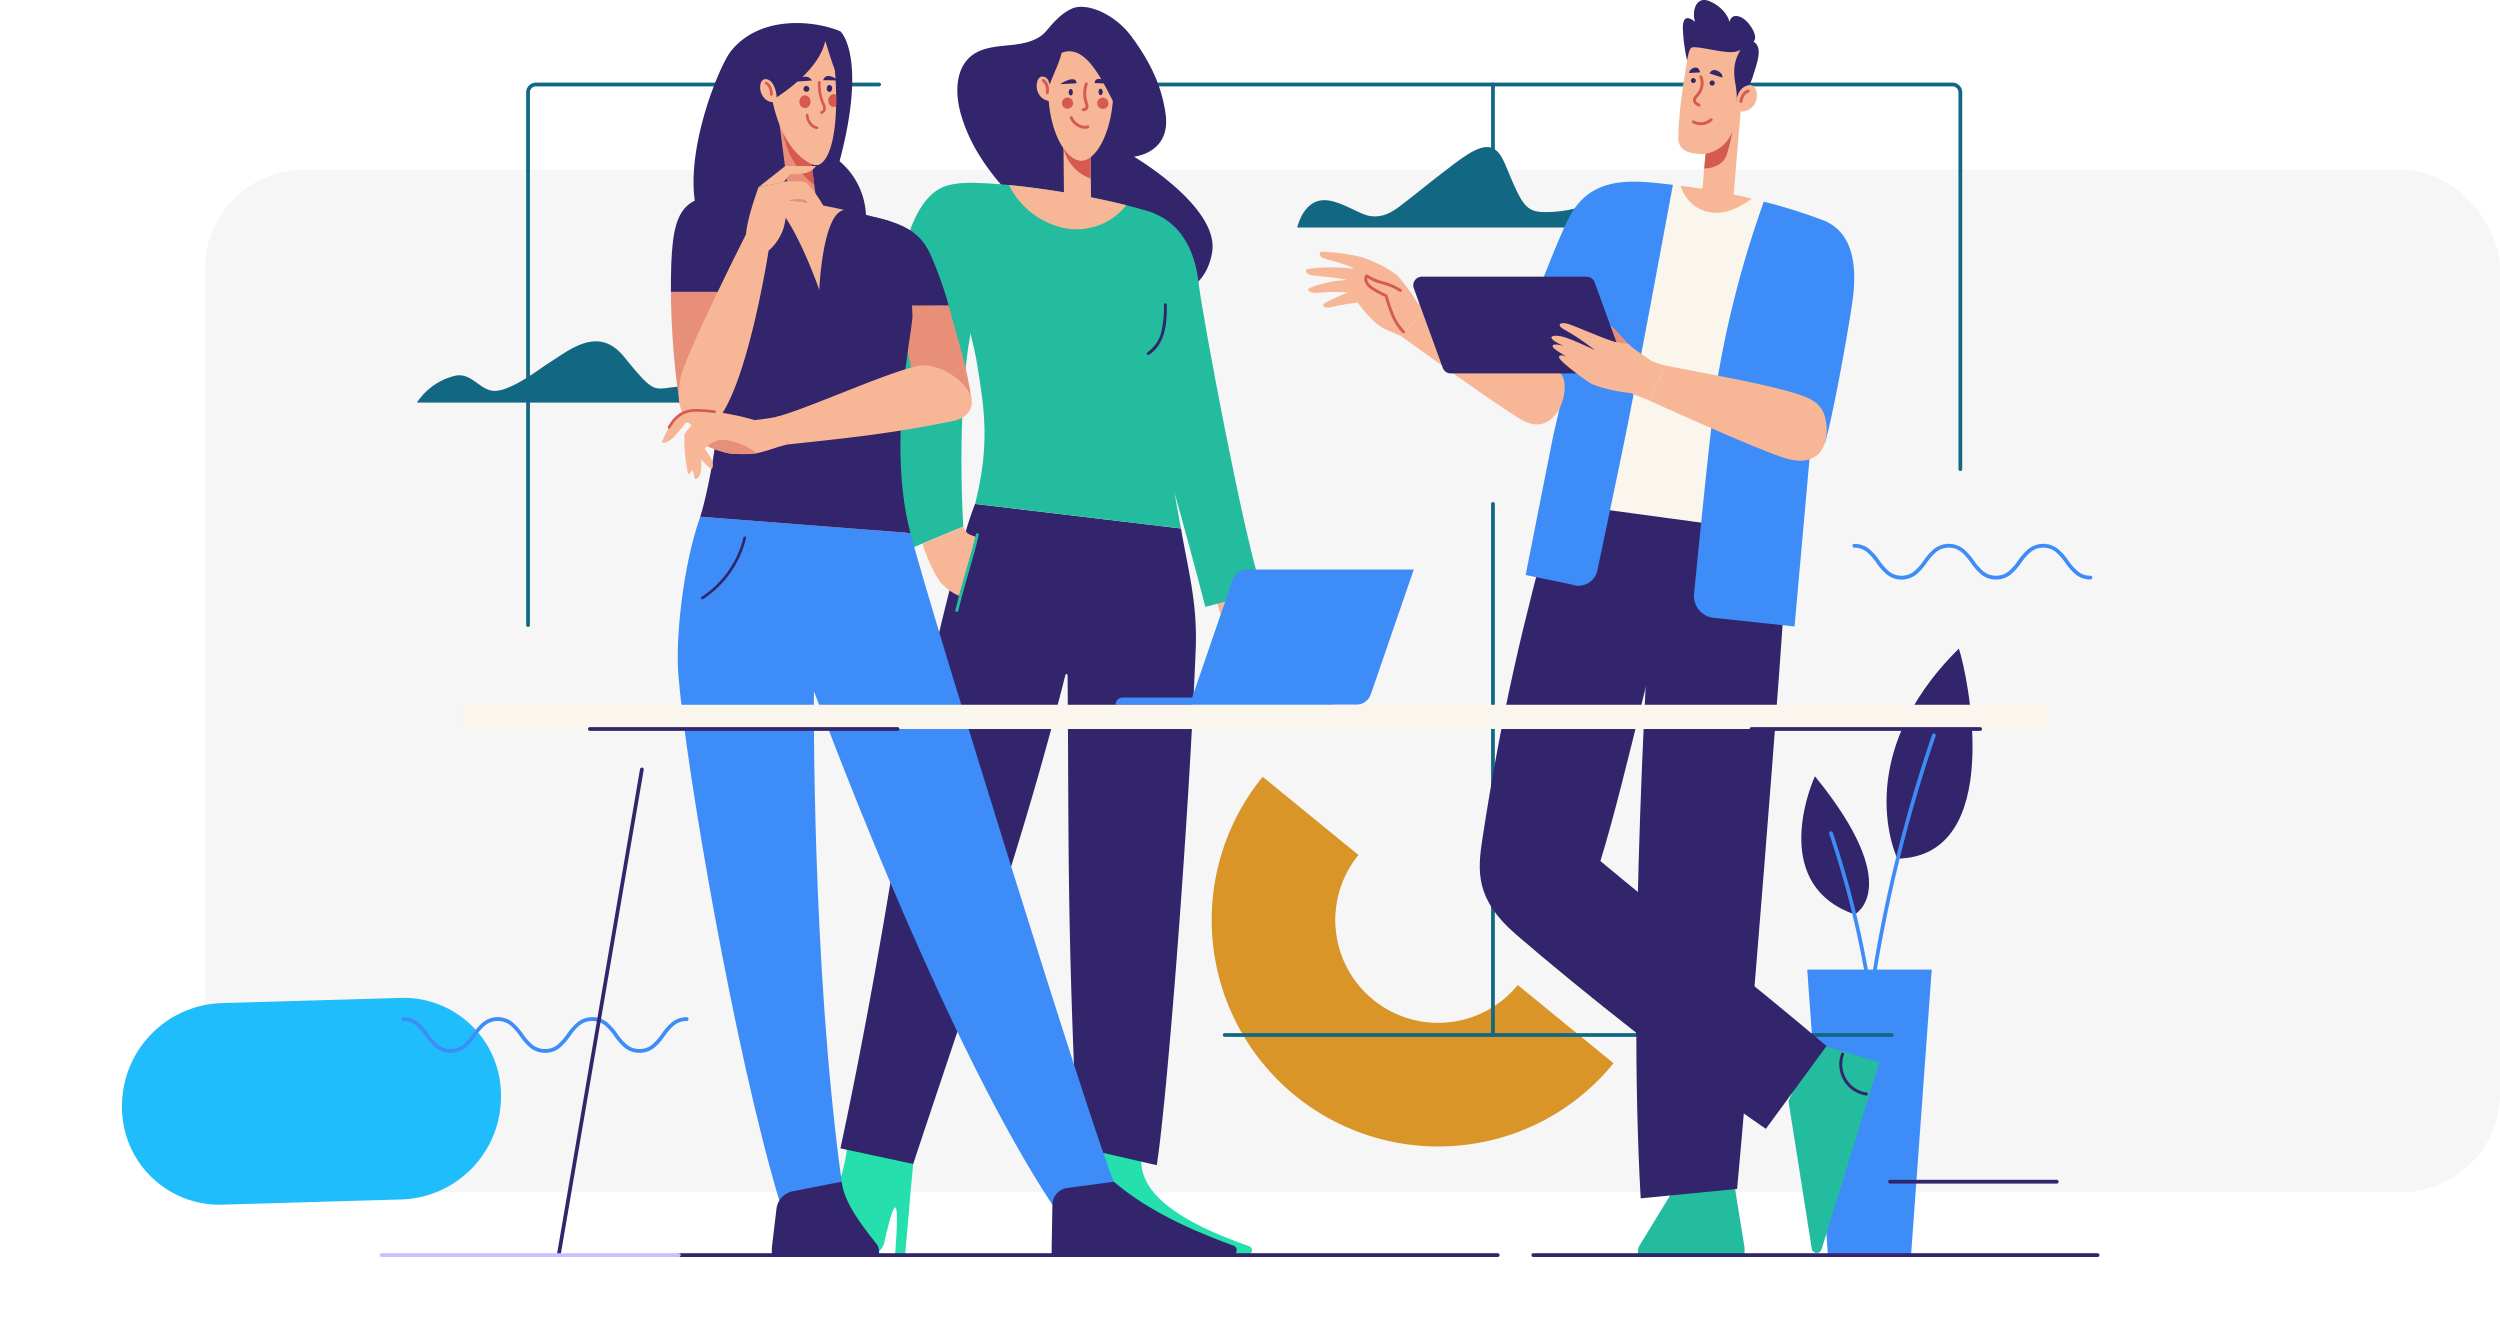 <svg xmlns="http://www.w3.org/2000/svg" xmlns:xlink="http://www.w3.org/1999/xlink" width="530.5" height="281.5" viewBox="0 0 530.5 281.5"><defs><filter id="a" x="0" y="185.894" width="132.19" height="95.605" filterUnits="userSpaceOnUse"><feOffset dy="3" input="SourceAlpha"/><feGaussianBlur stdDeviation="8.5" result="b"/><feFlood flood-opacity="0.2"/><feComposite operator="in" in2="b"/><feComposite in="SourceGraphic"/></filter></defs><g transform="translate(-889.5 -404)"><rect width="487" height="217" rx="21" transform="translate(933 440)" fill="#f6f6f6"/><g transform="matrix(1, 0, 0, 1, 889.5, 404)" filter="url(#a)"><path d="M21.139,0A21.841,21.841,0,0,1,42.764,21.345l.442,38.246A20.662,20.662,0,0,1,22.069,80.447,21.841,21.841,0,0,1,.444,59.1L0,20.857A20.662,20.662,0,0,1,21.139,0Z" transform="translate(105.94 208.39) rotate(89)" fill="#20bdfc"/></g><g transform="translate(572.831 212.867)"><g transform="translate(698.906 328.763)"><g transform="translate(13.591)"><path d="M2313.2,1059.423s-10.388-21.363,13.052-44.573C2328.226,1020.706,2336.089,1059,2313.2,1059.423Z" transform="translate(-2306.411 -1014.85)" fill="#32256b"/><path d="M2284.409,1184.169a.4.4,0,0,1-.052,0,.4.4,0,0,1-.344-.447c.672-5.169,1.483-10.388,2.41-15.512s1.993-10.279,3.17-15.334,2.5-10.139,3.919-15.111,2.992-9.97,4.658-14.843a.4.4,0,1,1,.756.259c-1.662,4.86-3.225,9.84-4.646,14.8s-2.735,10.03-3.909,15.072-2.238,10.188-3.162,15.295-1.733,10.317-2.4,15.473A.4.4,0,0,1,2284.409,1184.169Z" transform="translate(-2284.009 -1104.637)" fill="#3e8cf7"/></g><path d="M2213.988,1206.328s10.887-5.619-8.426-29.318C2203.86,1180.729,2196.762,1200.347,2213.988,1206.328Z" transform="translate(-2202.668 -1149.916)" fill="#32256b"/><path d="M2247.564,1287.817a.4.4,0,0,1-.4-.35,205.039,205.039,0,0,0-9.069-39.852.4.4,0,1,1,.757-.255,205.823,205.823,0,0,1,9.1,40.007.4.4,0,0,1-.4.449Z" transform="translate(-2232.162 -1208.285)" fill="#3e8cf7"/><path d="M2232.212,1483.092h-17.639l-4.393-60.591H2236.6Z" transform="translate(-2208.925 -1354.388)" fill="#3e8cf7"/></g><g transform="translate(573.807 355.97)"><path d="M1501.891,1256.125a48.055,48.055,0,0,1-37.129-78.444l20.319,16.591a21.817,21.817,0,1,0,33.8,27.6l20.319,16.591a47.735,47.735,0,0,1-32.39,17.416A48.959,48.959,0,0,1,1501.891,1256.125Z" transform="translate(-1453.951 -1177.681)" fill="#d99527"/></g><path d="M2318.087,889.462a4.938,4.938,0,0,1-3.227-1.144,12.765,12.765,0,0,1-2.106-2.394,12.024,12.024,0,0,0-1.967-2.249,4.323,4.323,0,0,0-1.2-.7,4.518,4.518,0,0,0-3.046,0,4.325,4.325,0,0,0-1.2.7,12.007,12.007,0,0,0-1.966,2.249,12.791,12.791,0,0,1-2.106,2.394,5.065,5.065,0,0,1-6.453,0,12.781,12.781,0,0,1-2.106-2.394,12.006,12.006,0,0,0-1.966-2.249,4.318,4.318,0,0,0-1.2-.7,4.516,4.516,0,0,0-3.046,0,4.321,4.321,0,0,0-1.2.7,12.007,12.007,0,0,0-1.966,2.249,12.789,12.789,0,0,1-2.106,2.394,5.065,5.065,0,0,1-6.454,0,12.77,12.77,0,0,1-2.105-2.394,12.016,12.016,0,0,0-1.967-2.249,4.326,4.326,0,0,0-1.2-.7,4.24,4.24,0,0,0-1.523-.265.4.4,0,0,1,0-.8,4.937,4.937,0,0,1,3.228,1.144,12.764,12.764,0,0,1,2.105,2.394,12.023,12.023,0,0,0,1.966,2.249,4.327,4.327,0,0,0,1.2.7,4.518,4.518,0,0,0,3.046,0,4.333,4.333,0,0,0,1.2-.7,12.016,12.016,0,0,0,1.967-2.249,12.778,12.778,0,0,1,2.1-2.394,5.066,5.066,0,0,1,6.454,0,12.793,12.793,0,0,1,2.106,2.394,12.013,12.013,0,0,0,1.966,2.249,4.322,4.322,0,0,0,1.2.7,4.518,4.518,0,0,0,3.046,0,4.328,4.328,0,0,0,1.2-.7,11.989,11.989,0,0,0,1.967-2.249,12.79,12.79,0,0,1,2.106-2.394,5.067,5.067,0,0,1,6.454,0,12.78,12.78,0,0,1,2.105,2.394,12.02,12.02,0,0,0,1.967,2.249,4.321,4.321,0,0,0,1.2.7,4.244,4.244,0,0,0,1.523.264.4.4,0,1,1,0,.8Z" transform="translate(-1557.819 -575.359)" fill="#3e8cf7"/><g transform="translate(405.138 208.663)"><path d="M1633.6,394.988H1562.48s.911-4.353,4.1-5.542c3.622-1.353,8.613,2.69,11.365,3.1,3.337.5,5.706-1.622,7.368-2.9,2.81-2.152,4.055-3.251,7.993-6.287,6.622-5.106,10.6-8.219,13.192-2.033,4.16,9.928,4.384,10.7,10.616,10.306,5.529-.353,10.112-2.977,12.907-2.164S1633.6,394.988,1633.6,394.988Z" transform="translate(-1375.677 -364.228)" fill="#126783"/><path d="M517.863,637.633h-73.4a13.465,13.465,0,0,1,8-5.666c3.37-.832,5.118,2.722,7.958,3.148,3.444.515,9.774-4.434,11.6-5.594,4.984-3.161,10.937-8.314,16.4-1.594,7.008,8.622,6,6.658,12.428,6.247,5.706-.364,10.436-3.073,13.322-2.232S517.863,637.633,517.863,637.633Z" transform="translate(-444.46 -569.736)" fill="#126783"/><path d="M-1.991,25.625a.4.4,0,0,1-.4-.4V-1.991a.4.4,0,0,1,.4-.4.4.4,0,0,1,.4.4V25.225A.4.4,0,0,1-1.991,25.625Z" transform="translate(230.328 2.391)" fill="#126783"/><path d="M-1.991,111.106a.4.4,0,0,1-.4-.4V-1.991a.4.4,0,0,1,.4-.4.4.4,0,0,1,.4.4v112.7A.4.4,0,0,1-1.991,111.106Z" transform="translate(230.328 91.391)" fill="#126783"/><path d="M67.257-1.592H-1.991a.4.4,0,0,1-.4-.4.4.4,0,0,1,.4-.4H67.257a.4.4,0,0,1,.4.4A.4.4,0,0,1,67.257-1.592Z" transform="translate(245.705 204.089)" fill="#126783"/><path d="M70.313-1.592h-72.3a.4.4,0,0,1-.4-.4.4.4,0,0,1,.4-.4h72.3a.4.4,0,0,1,.4.4A.4.4,0,0,1,70.313-1.592Z" transform="translate(173.401 204.089)" fill="#126783"/><path d="M583.6,411.555a.4.4,0,0,1-.4-.4V298.12a2.073,2.073,0,0,1,2.07-2.07H658.1a.4.4,0,0,1,0,.8H585.27A1.273,1.273,0,0,0,584,298.12V411.155A.4.4,0,0,1,583.6,411.555Z" transform="translate(-560.018 -296.049)" fill="#126783"/><path d="M1543.624,378.472a.4.4,0,0,1-.4-.4V298.12a1.273,1.273,0,0,0-1.271-1.271H1371.3a.4.4,0,0,1,0-.8h170.654a2.073,2.073,0,0,1,2.07,2.07v79.953A.4.4,0,0,1,1543.624,378.472Z" transform="translate(-1216.107 -296.049)" fill="#126783"/></g><g transform="translate(481.336 192.578)"><path d="M1486.991,991.471a15.752,15.752,0,0,1-.972,3.22c-.426.6-2.582,3.208-3.385,4.047-.453-.289-.675-.992-.032-2.256a25.493,25.493,0,0,0,1.895-3.83,41.536,41.536,0,0,0-.214-4.565l1.043,1.385s-.476,1.076-.518,1.093a7.935,7.935,0,0,1-1.317.446c-.575.119-6.1.232-6.1.232s-.3-.842.855-1.145c.685-.179,4.124-1.029,4.406-1.233s.724-1.414.52-1.435-5.94,2.682-5.94,2.682a1.161,1.161,0,0,1,.473-1.412c.207-.162,5.27-3.741,5.27-3.741Z" transform="translate(-1380.8 -853.769)" fill="#e88f79"/><path d="M1450.79,914.878s1.766,6.137,2.262,7.6c.916,2.693,1.342,2.967,3.088,5.529s2.7,4.667,4,6.8c1.638,2.705,2.234.824,1.76-1.038-1.158-4.535-1.437-4.88-1.831-6.2-.374-1.251,3.014,2.518,3.616,3.771a56.106,56.106,0,0,1,1.863,6.865c.341,1.5,1.141,1.728,1.878,1.728a51.761,51.761,0,0,0-3.168-15.679c-.57-1.367-5.858-7.014-6.007-7.871a18.808,18.808,0,0,0-1.407-3.194Z" transform="translate(-1358.847 -793.991)" fill="#f7b797"/><path d="M1297.294,1670.839h-16.058s-1.917-5.084-3.265-8.127c-3-6.771-4.318,8.127-4.318,8.127h-2.423s1.708-18.922,2.063-22.929l13.556,2.023c-.879,8.88,10.954,14.832,22.834,19.011a.931.931,0,0,1-.306,1.808Z" transform="translate(-1209.288 -1405.951)" fill="#25e0ac"/><path d="M910.672,1668.332h9.467a3.441,3.441,0,0,0,3.358-2.7c.389-1.76.919-4,1.4-5.534,2.214-7.091.861,8.232.861,8.232h2.154s1.312-15.326,1.711-19.333l-13.977-4.1c-.869,9.348-5.278,17.388-14.3,21.358-1.317.58-.9,1.971.03,1.971Z" transform="translate(-900.508 -1403.444)" fill="#25e0ac"/><path d="M1133.782,210.206c2.237-1.794,5.307-2,8.161-2.281s5.968-.852,7.794-3.064c2.057-2.493,3.527-3.841,5.415-4.7,2.914-1.33,8.981.937,12.715,6.053,3.171,4.346,6.259,9.594,7.159,16.419,1.086,8.232-6.725,8.951-6.725,8.951s18.244,10.738,16.576,20.351c-2.015,11.617-14.772,9.7-17.641,10.874,0,0-.82-5.957-4.951-7.858a61.86,61.86,0,0,1-14.337-9.7c-7.257-6.272-13.977-13.8-16.48-23.059C1130.347,218.024,1130.421,212.9,1133.782,210.206Z" transform="translate(-1092.339 -199.784)" fill="#32256b"/><path d="M1378.981,537.958c-4-11.479-12.887-59.45-13.5-65.2-1.684-15.926-13.415-15.926-13.415-15.926s-3,27.95,1.213,37.92,13.587,46.473,13.587,46.473Z" transform="translate(-1275.759 -413.882)" fill="#24bc9f"/><path d="M1010.895,831.11c-3.51,8.568-12.058,43.5-16.541,71.627-2.438,15.3-6.87,41.168-12.033,65.119l15.442,3.325c12.062-36.464,22.862-66.539,32.306-103.794a.229.229,0,0,1,.451.053c.317,31.7-.234,51.743,2.139,100.143l16.785,3.851c2.109-13.118,6.727-71.5,8.269-109.52.4-9.843-1.684-17.063-3.125-25.589Z" transform="translate(-968.65 -725.625)" fill="#32256b"/><path d="M1174.688,496.812c-1.4-7.442-3.032-16.742-3.23-25.505-.094-4.165,2.932-25.845,1.765-31.779-.844-4.289-1.044-8.632-5.215-9.94-10.2-3.2-28.336-6.134-37.841-6.1a3.677,3.677,0,0,0-3.539,3.562,89.379,89.379,0,0,0,.618,15.784c.765,6.7,3.161,12.67,4.222,19.332,1.46,9.18,2.75,16.638-.469,29.428Z" transform="translate(-1088.752 -386.111)" fill="#24bc9f"/><path d="M1064.973,496.219s-1.98-30.867,2.974-46.936V423.317s-4.413-.374-7.385.911c-3.31,1.43-5.7,5.449-7.171,9.906-3.913,11.843-4.518,47.049.194,66.81Z" transform="translate(-1025.232 -385.926)" fill="#24bc9f"/><path d="M1221.257,430.419a13.43,13.43,0,0,1-13.293,4.83,17.058,17.058,0,0,1-11.6-9.109A175,175,0,0,1,1221.257,430.419Z" transform="translate(-1146.928 -388.319)" fill="#f7b797"/><path d="M1097.927,862.094a12.375,12.375,0,0,1-1.8-.744,5.862,5.862,0,0,1-.921-1.46l-8.657,3.592s1.556,5.3,3.928,8.354a11.245,11.245,0,0,0,3.86,2.78Z" transform="translate(-1055.465 -749.597)" fill="#f7b797"/><path d="M1128.621,884.975a.317.317,0,0,1-.308-.389c.632-2.687,1.416-5.415,2.173-8.053s1.536-5.352,2.165-8.023a.317.317,0,0,1,.617.145c-.632,2.687-1.415,5.415-2.173,8.053s-1.536,5.352-2.165,8.024A.317.317,0,0,1,1128.621,884.975Z" transform="translate(-1090.243 -756.572)" fill="#24bc9f"/><path d="M1371.712,587.314a.317.317,0,0,1-.17-.584,7.388,7.388,0,0,0,2.974-4.462,22.708,22.708,0,0,0,.511-5.609.317.317,0,0,1,.316-.314h0a.316.316,0,0,1,.314.319c-.007.893-.015,1.905-.085,2.887a15.583,15.583,0,0,1-.447,2.879,9.516,9.516,0,0,1-1.173,2.723,6.819,6.819,0,0,1-2.075,2.112A.315.315,0,0,1,1371.712,587.314Z" transform="translate(-1292.717 -513.427)" fill="#32256b"/><g transform="translate(55.317 4.98)"><rect width="5.741" height="18.423" transform="matrix(-1, 0.01, -0.01, -1, 11.581, 39.987)" fill="#f7b797"/><path d="M1265.01,376.03c1.186,1.8,5.223,2.936,5.851,2.438l.045,4.555A8.921,8.921,0,0,1,1265.01,376.03Z" transform="translate(-1259.424 -351.562)" fill="#d65a50"/><path d="M1259.926,242c.082,8.2-3.3,15.236-6.762,15.271-3.2.032-6.976-5.937-7.068-15.133-.107-10.63,2.971-12.513,6.788-12.551S1259.823,231.626,1259.926,242Z" transform="translate(-1243.669 -229.587)" fill="#f7b797"/><g transform="translate(4.959 10.326)"><g transform="translate(7.333)"><path d="M1305.15,292.269l3.512.115S1305.245,290.217,1305.15,292.269Z" transform="translate(-1305.15 -291.386)" fill="#32256b"/><path d="M1310.11,304.423c0,.381.205.688.451.685s.441-.314.438-.693-.205-.688-.451-.685S1310.107,304.042,1310.11,304.423Z" transform="translate(-1309.281 -301.667)" fill="#32256b"/></g><g transform="translate(0 0.056)"><path d="M1264.769,292.586l-3.509.185S1264.632,290.536,1264.769,292.586Z" transform="translate(-1261.26 -291.72)" fill="#32256b"/><path d="M1273.1,304.785c0,.381-.192.692-.438.693s-.448-.3-.451-.685.192-.692.438-.693S1273.094,304.4,1273.1,304.785Z" transform="translate(-1270.38 -302.032)" fill="#32256b"/></g></g><path d="M1288.961,301.9a.317.317,0,0,1,0-.633.623.623,0,0,0,.413-.146.375.375,0,0,0,.093-.282,1.885,1.885,0,0,0-.125-.573,6.486,6.486,0,0,1,0-4.266.317.317,0,0,1,.6.206,5.857,5.857,0,0,0,0,3.852,2.451,2.451,0,0,1,.159.77,1,1,0,0,1-.272.734,1.243,1.243,0,0,1-.86.338Z" transform="translate(-1279.11 -284.724)" fill="#d65a50"/><path d="M1276.7,341.258a2.8,2.8,0,0,1-.552-.056,3.374,3.374,0,0,1-1.138-.466A4,4,0,0,1,1273.5,339a.317.317,0,0,1,.583-.247,3.341,3.341,0,0,0,1.266,1.443,2.744,2.744,0,0,0,.924.381,2.059,2.059,0,0,0,.977-.033.317.317,0,0,1,.174.609A2.636,2.636,0,0,1,1276.7,341.258Z" transform="translate(-1266.474 -320.356)" fill="#d65a50"/><g transform="translate(0 9.803)"><path d="M1234.859,290.917a4.057,4.057,0,0,0-.913-2,1.408,1.408,0,0,0-1.465-.6,1.5,1.5,0,0,0-.779,1.044,3.454,3.454,0,0,0,.6,3.034,2.8,2.8,0,0,0,2.682,1.011Z" transform="translate(-1231.579 -288.258)" fill="#f7b797"/><path d="M1239.254,294.7a.317.317,0,0,1-.313-.365,2.73,2.73,0,0,0-.231-1.743,1.531,1.531,0,0,0-.469-.527.317.317,0,1,1,.363-.519,2.167,2.167,0,0,1,.664.746,3.347,3.347,0,0,1,.3,2.14A.317.317,0,0,1,1239.254,294.7Z" transform="translate(-1237.014 -290.945)" fill="#d65a50"/></g><path d="M1266.011,316.158a1.191,1.191,0,1,1-1.2-1.178A1.192,1.192,0,0,1,1266.011,316.158Z" transform="translate(-1258.274 -300.712)" fill="#d65a50"/><path d="M1310.821,316.338a1.191,1.191,0,1,1-1.2-1.178A1.192,1.192,0,0,1,1310.821,316.338Z" transform="translate(-1295.597 -300.862)" fill="#d65a50"/></g><path d="M1258.8,230.3c-2.6,3.719-6.57-16.518-14.389-13.407-.757,2.777-1.48,3.835-2.531,6.717-.9-2.459-2.012-7.277-.546-10.241a8.5,8.5,0,0,1,8.043-4.74,10.215,10.215,0,0,1,6.107,3.108C1259.265,215.458,1259.99,225.131,1258.8,230.3Z" transform="translate(-1183.793 -207.13)" fill="#32256b"/></g><g transform="translate(457.109 196.022)"><g transform="translate(6.729)"><path d="M811.83,275.231c-7.432-2.5-9.4-4.257-13.609-10.869-6.832-10.723,2.575-34.379,5.524-38.042,6.177-7.669,17.669-6.516,23.206-4.17,0,0,5.763,5.161-.176,27.562a15.832,15.832,0,0,1,5.039,16.307c-1.061,3.6-4.486,6.655-7.885,8.241S814.092,275.991,811.83,275.231Z" transform="translate(-795.786 -220.391)" fill="#32256b"/><rect width="25.504" height="5.656" transform="translate(23.596 18.803) rotate(82.571)" fill="#e88f79"/><path d="M909.63,360.38a17.931,17.931,0,0,0,6.606,10.994l-.585-4.483C913.491,365.952,911.353,363.745,909.63,360.38Z" transform="translate(-890.609 -336.99)" fill="#d65a50"/><g transform="translate(15.92 1.758)"><path d="M902.977,258.185c-1.445,1.94-2.817.906-3.642.393-3.606-2.234-6.528-7.387-7.612-13.93a44.085,44.085,0,0,1-.593-10.157c2.951-3.026,8.911-4.471,12.954-3C905.769,239.706,906.3,253.724,902.977,258.185Z" transform="translate(-891.069 -230.913)" fill="#f7b797"/><g transform="translate(5.018 9.629)"><path d="M925.279,289.354l-4.179.294S924.184,287.374,925.279,289.354Z" transform="translate(-921.1 -288.544)" fill="#32256b"/><path d="M936.764,300.869a.63.63,0,1,1-.708-.66A.69.69,0,0,1,936.764,300.869Z" transform="translate(-933.117 -298.256)" fill="#32256b"/></g><g transform="translate(11.576 9.476)"><path d="M960.35,288.518l3.213.06S961.042,286.483,960.35,288.518Z" transform="translate(-960.35 -287.628)" fill="#32256b"/><path d="M965.006,299.7a.674.674,0,0,0,.54.765c.316.013.583-.309.6-.72a.673.673,0,0,0-.541-.765C965.292,298.965,965.023,299.287,965.006,299.7Z" transform="translate(-964.227 -297.081)" fill="#32256b"/></g><path d="M954.491,301.017a.288.288,0,0,1-.109-.554.689.689,0,0,0,.424-.363,1.5,1.5,0,0,0-.185-1.078,10.531,10.531,0,0,1-.888-4.7.287.287,0,0,1,.287-.285h0a.288.288,0,0,1,.285.291,9.987,9.987,0,0,0,.836,4.452,1.959,1.959,0,0,1,.2,1.53,1.237,1.237,0,0,1-.742.684A.287.287,0,0,1,954.491,301.017Z" transform="translate(-943.263 -283.491)" fill="#d65a50"/><path d="M931.377,312.2a1.216,1.216,0,0,1,1.3,1.181,1.341,1.341,0,0,1-1.013,1.526,1.216,1.216,0,0,1-1.3-1.181A1.339,1.339,0,0,1,931.377,312.2Z" transform="translate(-923.791 -298.613)" fill="#d65a50"/><path d="M940.708,338.8l-.036,0a2.427,2.427,0,0,1-1.582-1,3.726,3.726,0,0,1-.742-1.958.288.288,0,0,1,.574-.044,3.144,3.144,0,0,0,.625,1.652,1.863,1.863,0,0,0,1.2.781.288.288,0,0,1-.035.573Z" transform="translate(-930.449 -318.049)" fill="#d65a50"/><path d="M966.974,312.162a1.341,1.341,0,0,1,1.013-1.525,1.008,1.008,0,0,1,.637.119c.012.834.008,1.659-.012,2.471a1.047,1.047,0,0,1-.334.117A1.215,1.215,0,0,1,966.974,312.162Z" transform="translate(-954.284 -297.307)" fill="#d65a50"/></g><path d="M854.772,246.318c6.423-3.29,16.058-9.158,17.582-16.212,5.906,19.355,3.026,1.129,2.441-2.035-6.14-1.48-10.964-.069-15.754,4.047C856.493,234.93,852.645,240.87,854.772,246.318Z" transform="translate(-844.402 -226.312)" fill="#32256b"/><g transform="translate(14.136 11.91)"><path d="M883.249,293c-.657-1.367-1.694-1.474-2.179-1.221a1.471,1.471,0,0,0-.64,1.106,3.4,3.4,0,0,0,.927,2.889,2.341,2.341,0,0,0,2.5.63A6.174,6.174,0,0,0,883.249,293Z" transform="translate(-880.39 -291.673)" fill="#f7b797"/><path d="M887.609,297.911H887.6a.288.288,0,0,1-.276-.3,2.7,2.7,0,0,0-.426-1.685,1.528,1.528,0,0,0-.526-.468.288.288,0,0,1,.274-.506,2.1,2.1,0,0,1,.724.645,3.255,3.255,0,0,1,.529,2.037A.288.288,0,0,1,887.609,297.911Z" transform="translate(-885.245 -294.376)" fill="#d65a50"/></g></g><g transform="translate(44.78 41.179)"><path d="M1062.767,569.6c1.85,7.111,3.838,12.725,4.85,20-4.206-.608-7.108.072-11.315-.536-1.99-7.49-2.991-13.861-4.982-21.352Z" transform="translate(-1046.675 -550.858)" fill="#e88f79"/><path d="M1023.747,466.85c7.086,1.492,9.953,3.744,11.851,7.621a79.188,79.188,0,0,1,4.013,11.119c-.4-.04-16.092.072-16.092.072Z" transform="translate(-1023.52 -466.85)" fill="#32256b"/></g><path d="M825.109,850.805c3.753,14.909,38.916,128.077,43.163,137.641l-13.054,4.892c-21.7-32.884-44.857-93.789-50.595-108.96,0,0-.55,57.335,5.885,104.068l-13.225,4.01c-9.455-31.413-19.806-91.816-21.42-111.42-.637-7.726.9-23.073,4.625-33.706Z" transform="translate(-772.346 -742.579)" fill="#3e8cf7"/><path d="M792.712,507.706c1.606-4.842,4.189-18.683,3.758-23.768-.936-11.054-6.734-26.9-6.01-37.016.343-4.78,6.082-7.621,10.865-7.327A147.871,147.871,0,0,1,832.961,445c1.046.961,2.287,5.348,3.288,9.515a45.668,45.668,0,0,1,1.5,10.565c.012,3.409-5.452,27.276-.414,46.1Z" transform="translate(-784.568 -402.953)" fill="#32256b"/><path d="M917.982,1707.5v-.637a3.194,3.194,0,0,0-.411-1.566c-3.713-4.625-7.051-9.2-7.539-13.373l-10.341,2.007a4.359,4.359,0,0,0-3.5,3.766l-.982,8.252v1.551Z" transform="translate(-871.868 -1446.051)" fill="#32256b"/><path d="M1253.822,1693.247l9.883-1.327c6.052,5.164,14.12,9.485,25.487,13.6a1.04,1.04,0,0,1-.458,1.973H1250.48l.172-10.683A3.656,3.656,0,0,1,1253.822,1693.247Z" transform="translate(-1167.778 -1446.051)" fill="#32256b"/><path d="M887.85,442.2c5.283,2.159,11.3,19.567,11.3,19.567s.673-16.349,5.31-16.959A115.662,115.662,0,0,0,887.85,442.2Z" transform="translate(-865.738 -405.139)" fill="#f7b797"/><g transform="translate(1.921 30.342)"><path d="M777,557.354c.226-6.094-.02-19.975-.254-26.2a100.92,100.92,0,0,0-9.724,5.1,172.958,172.958,0,0,0,1.848,23.736Z" transform="translate(-767.018 -509.569)" fill="#e88f79"/><path d="M781.844,439.181c-13.43-.84-14.834,3.066-14.834,20.384h11.759Z" transform="translate(-767.01 -432.878)" fill="#32256b"/><g transform="translate(1.691)"><path d="M799.709,421.474a25.725,25.725,0,0,1,4.394.144,24.876,24.876,0,0,1,4.037,5.652,1.246,1.246,0,0,1-1.006.117,10.13,10.13,0,0,1-2.944-2.333l-4.03-2.876a30.6,30.6,0,0,1,3.293.249c1.848,1.2,3.527,3.858,4.416,6.15a1.817,1.817,0,0,1-1.4-.185c-.931-.583-1.885-2.4-2.508-3a6.484,6.484,0,0,0-3.442.084c-.247.608-.7,4.466-1.246,6.11a10.784,10.784,0,0,1-3.1,4.566s-6.6,42.829-15.738,37.465c-4.311-2.531-3.49-9.014-2.563-11.783,2.378-7.1,13.517-29.173,13.517-29.173.185-2.725,1.7-7.382,2.633-9.955Z" transform="translate(-777.129 -418.191)" fill="#f7b797"/><path d="M878.19,406.506c1.773-1.447,3.913-3.069,5.686-4.516l6.518,0a3.662,3.662,0,0,1-2.459,1.529,11.83,11.83,0,0,1-3.084.212c-.279.272-1.043,1.561-1.405,1.713Z" transform="translate(-861.304 -401.99)" fill="#f7b797"/></g></g><g transform="translate(0 72.65)"><g transform="translate(0 9.249)"><path d="M796.093,728.87a15.865,15.865,0,0,0-3.368,1.455c-1.038.655-2.339,1.584-2.334,2.81a25.894,25.894,0,0,0,1.258,7.555,1.289,1.289,0,0,0,.912-.678,3.061,3.061,0,0,0,.312-1.13,10.215,10.215,0,0,0-.332-4.077l1.083-2.976Z" transform="translate(-784.562 -725.81)" fill="#f7b797"/><path d="M789.234,718.26a10.02,10.02,0,0,0-5.178,4.085,33.735,33.735,0,0,0,.829,8.54,3.764,3.764,0,0,0,1.156-4.409l6.814-5.8Z" transform="translate(-779.271 -716.972)" fill="#f7b797"/><path d="M759.2,712.93a9.429,9.429,0,0,1,3.5-.652,50.611,50.611,0,0,1,12.471,2.064,51.378,51.378,0,0,0,5.442-.832c.426,1.759,1.3,4.56,1.718,5.985-2.53.53-3.687,1.216-6.693,1.88l0,0a25.9,25.9,0,0,1-5.711.048,21.341,21.341,0,0,1-4.775-1.559,4.564,4.564,0,0,0-.538.513c1.427,1.965,2.185,3.4,1.439,4.376a12.749,12.749,0,0,1-4.114-5.2,18.454,18.454,0,0,1,1.537-2.456,5.831,5.831,0,0,1,2.129-1.788l1.322-.269c-2.134.008-4.232-.289-6.359-.112a26.894,26.894,0,0,1-2.86,3.357c-1.053.8-1.626.946-2.2.807A19.774,19.774,0,0,1,759.2,712.93Z" transform="translate(-755.51 -711.987)" fill="#f7b797"/><path d="M763.286,714.735a.288.288,0,0,1-.247-.435c.222-.371.434-.7.649-1.019a6.333,6.333,0,0,1,2.144-1.962,6.034,6.034,0,0,1,2.8-.765h0c.089,0,.205,0,.315,0a34.032,34.032,0,0,1,4.043.3.288.288,0,0,1-.073.571,33.469,33.469,0,0,0-3.98-.292h-.014c-.094-.005-.2,0-.282,0a5.458,5.458,0,0,0-2.531.692,5.756,5.756,0,0,0-1.948,1.783c-.209.305-.415.629-.631.99A.288.288,0,0,1,763.286,714.735Z" transform="translate(-761.747 -710.553)" fill="#d65a50"/></g><path d="M900.93,666.117c7.136-1.83,26.687-10.917,31.238-10.917,5.686-.022,13.526,6.892,8.782,10.685a5.638,5.638,0,0,1-2.371,1.078c-12.82,2.677-23.173,3.723-35.119,5Z" transform="translate(-876.633 -655.2)" fill="#f7b797"/><path d="M816.17,749.51a6.332,6.332,0,0,0-2.85,1.372,21.184,21.184,0,0,0,4.76,1.557,26.006,26.006,0,0,0,5.711-.049h0l.013,0A13.531,13.531,0,0,0,816.17,749.51Z" transform="translate(-803.661 -733.752)" fill="#e88f79"/></g><path d="M805.616,885.86a.288.288,0,0,1-.157-.529,20.281,20.281,0,0,0,3.072-2.448,21.061,21.061,0,0,0,4.51-6.4,20.293,20.293,0,0,0,1.273-3.716.288.288,0,0,1,.56.132,20.87,20.87,0,0,1-1.309,3.821,21.635,21.635,0,0,1-4.634,6.574,20.863,20.863,0,0,1-3.159,2.517A.287.287,0,0,1,805.616,885.86Z" transform="translate(-797.005 -763.583)" fill="#32256b"/></g><g transform="translate(553.415 311.984)"><path d="M1378.164,1077.01h-44.789a1.475,1.475,0,0,0-1.475,1.475v.06h46.264Z" transform="translate(-1331.9 -1049.845)" fill="#3e8cf7"/><path d="M1473.421,914.43h-35.31a3.32,3.32,0,0,0-3.14,2.239l-9.111,26.459h35.31a3.32,3.32,0,0,0,3.14-2.239Z" transform="translate(-1410.161 -914.43)" fill="#3e8cf7"/></g><g transform="translate(593.799 191.133)"><path d="M2192.024,1516.15l-5.654,12.232,4.941,31.35a1.069,1.069,0,0,0,2.077.149l12.279-39.758Z" transform="translate(-2083.986 -1294.761)" fill="#24bc9f"/><path d="M1995.17,1705.38v-.764a2.532,2.532,0,0,1,.409-1.382l7.521-12.336,12.366-1.519,2.3,14.206a2.55,2.55,0,0,1,.031.4v1.39Z" transform="translate(-1924.732 -1439.047)" fill="#24bc9f"/><path d="M1997.25,839.47c-1.863,28.119-6.033,96.74-3.237,145.96l20.461-2c2.22-23.606,9.5-112.493,10.9-138.872Z" transform="translate(-1922.988 -731.143)" fill="#32256b"/><path d="M1810.446,829.87,1839.167,832c-6.209,20.556-13.671,55.781-19.265,73.863,15.094,12.606,31.281,25.079,47.983,39.253L1855.01,962.69c-16.307-11.165-39.385-29.47-53.059-41.288-8.6-7.429-8.157-13.357-7.073-20.371C1799.181,873.218,1803.32,856.082,1810.446,829.87Z" transform="translate(-1757.427 -723.147)" fill="#32256b"/><path d="M1940.277,496.754c2.681-23.238,6.653-48.88,7.316-59.126.259-4.015-.733-7.933-3.719-8.906a136.469,136.469,0,0,0-36.008-6.809c-4.526-.244-8.324,1.6-8.926,6.094-2.7,20.15-6.306,38.855-8.03,62.05Z" transform="translate(-1837.893 -383.336)" fill="#faf5ed"/><path d="M1850.884,678.792c-3.3-.314-5.8-.777-8.21-1.224-1.755-.326-3.414-.633-5.25-.856a47.216,47.216,0,0,0-6.269-.335l0-.316a47.524,47.524,0,0,1,6.31.338c1.847.224,3.509.532,5.27.859,2.406.446,4.894.908,8.183,1.22Z" transform="translate(-1788.119 -595.035)" fill="#ffa929"/><path d="M1835.887,469.959l-11.977-2.528c1.347-6.683,10.052-29.9,13.778-37.522,4.792-9.8,14.062-8.289,22.255-7.38,0,0-7.026,37.948-9.522,50.546-1.32,6.662-4.782,23.141-6.5,31.273a4.1,4.1,0,0,1-5.474,2.984l-9.749-2.007,5.85-29.539Z" transform="translate(-1782.087 -383.309)" fill="#3e8cf7"/><g transform="translate(79.01)"><path d="M2049.5,227.888s-2.909,13.646-3.024,22.286c-.037,2.75,1.712,3.419,4.479,3.631,3.168.244,6.384-1.985,7.422-6.109,2.6-10.342,4-16.743,1.2-18.74C2054.955,225.659,2049.5,227.888,2049.5,227.888Z" transform="translate(-2046.477 -221.133)" fill="#f7b797"/><path d="M2084.891,278.716l-2.4,28.424L2075.85,306l2.478-27.855Z" transform="translate(-2070.943 -263.611)" fill="#f7b797"/><path d="M2086.15,280.824l2.73.874a1.085,1.085,0,0,0-.333-.914C2087.955,280.159,2086.72,279.6,2086.15,280.824Z" transform="translate(-2079.521 -265.234)" fill="#32256b"/><path d="M2062.522,278.03l-2.3.129a1.113,1.113,0,0,1,.435-.794C2061.241,276.917,2062.312,276.7,2062.522,278.03Z" transform="translate(-2057.924 -262.671)" fill="#32256b"/><path d="M2066.295,293.541a.315.315,0,0,1-.134-.03,2.485,2.485,0,0,1-.924-.672,1.035,1.035,0,0,1-.219-.9,2.372,2.372,0,0,1,.585-.94c.129-.152.263-.31.4-.5a3.466,3.466,0,0,0,.605-1.563,2.83,2.83,0,0,0-.2-1.577.316.316,0,0,1,.571-.274,3.466,3.466,0,0,1,.254,1.935,4.1,4.1,0,0,1-.721,1.852c-.15.205-.3.379-.428.533a1.955,1.955,0,0,0-.452.68c-.032.13-.017.472.8.851a.316.316,0,0,1-.134.6Z" transform="translate(-2061.897 -270.904)" fill="#d65a50"/><path d="M2086.221,293.806a.546.546,0,1,0,.618-.463A.544.544,0,0,0,2086.221,293.806Z" transform="translate(-2079.576 -276.261)" fill="#32256b"/><path d="M2062.5,290.8a.519.519,0,1,0,.588-.439A.519.519,0,0,0,2062.5,290.8Z" transform="translate(-2059.822 -273.78)" fill="#32256b"/><path d="M2065.681,342.781a3.443,3.443,0,0,1-.62-.058,4.95,4.95,0,0,1-1.118-.358.316.316,0,1,1,.256-.579,3.313,3.313,0,0,0,1.819.339,3.412,3.412,0,0,0,1.63-.772.316.316,0,1,1,.388.5,4.009,4.009,0,0,1-1.933.9A3.106,3.106,0,0,1,2065.681,342.781Z" transform="translate(-2060.869 -316.198)" fill="#d65a50"/><path d="M2117.482,248.759c-.309,2.967.782,4.64.433,7.736,1.238-2.316,2.643-2.939,3.4-5.452.885-2.941,2.481-6.618-.039-7.743C2118.771,243.8,2117.646,247.183,2117.482,248.759Z" transform="translate(-2105.571 -234.584)" fill="#32256b"/><path d="M2054.8,195.781c-.726-2.109.118-5.644,3.078-4.383,3.826,1.629,4.479,4.82,4.309,5.063s-.322-2.814,2.326-1.679c1.569.672,3.429,3.484,2.958,4.762-.428,1.161-3.242,2.416-4.247,2.59-2.439.421-8.445-1.5-9.255-.837-.446.366-.688,1.731-.862,2.725a39.149,39.149,0,0,1-.867-6.109C2051.963,194.319,2053.387,194.586,2054.8,195.781Z" transform="translate(-2051.244 -191.133)" fill="#32256b"/><path d="M2085.335,358.23a35.366,35.366,0,0,1-1.192,4.964,3.9,3.9,0,0,1-2.038,2.234,6.4,6.4,0,0,1-2.725.635l.277-3.119A7.387,7.387,0,0,0,2085.335,358.23Z" transform="translate(-2073.883 -330.311)" fill="#d65a50"/><path d="M2064.541,429.835c-8.083,6.1-13.8,1.723-15.091-2.715A124.239,124.239,0,0,1,2064.541,429.835Z" transform="translate(-2048.954 -387.69)" fill="#f7b797"/><path d="M2121.585,299.43c2.012-.755,2.63,1.617,2,3.295a3.242,3.242,0,0,1-4.259,1.93S2119,300.4,2121.585,299.43Z" transform="translate(-2107.145 -281.215)" fill="#f7b797"/><path d="M2124.453,307.881l-.035,0a.316.316,0,0,1-.28-.349,3.564,3.564,0,0,1,.528-1.5,2.021,2.021,0,0,1,1.254-.949.316.316,0,1,1,.13.619c-.689.145-1.193,1.078-1.283,1.9A.317.317,0,0,1,2124.453,307.881Z" transform="translate(-2111.16 -286.038)" fill="#d65a50"/></g><path d="M2070.547,535.541a4.676,4.676,0,0,1-4.189-5.108c1.013-10.354,3.484-35.185,4.839-44.817a219.809,219.809,0,0,1,9.962-38.4,116.882,116.882,0,0,1,13.063,4.14c4.623,2.1,7.1,7.223,5.763,16.859-1,7.216-4.416,25.676-5.871,30.291l-2.86-1.155-3.576,40.015Z" transform="translate(-1984.007 -404.432)" fill="#3e8cf7"/><path d="M2256.663,1537.077a.319.319,0,0,1-.044,0,6.674,6.674,0,0,1-5.312-8.891.316.316,0,0,1,.594.219,6.043,6.043,0,0,0,4.806,8.045.317.317,0,0,1-.043.63Z" transform="translate(-2137.737 -1304.611)" fill="#32256b"/><g transform="translate(0 53.401)"><path d="M1728.613,595.786c2.187,3.258-1.251,13.8-8.56,9.524-5.387-3.148-25.484-17.709-25.484-17.709l5.1-6.13s5.455,2.76,12.531,5.835C1715.537,588.753,1726.959,593.32,1728.613,595.786Z" transform="translate(-1674.358 -569.652)" fill="#f7b797"/><path d="M1593.812,528.687s-.854-.364-3.5-1.551-5.723-5.576-5.723-5.576a38.825,38.825,0,0,0-5.55.947c-1.021.256-1.918.012-1.781-.56.077-.317,2.782-1.526,5.113-2.528a.025.025,0,0,0-.008-.047,40.5,40.5,0,0,0-6.384.122c-1.519.087-1.895-.5-1.938-.755.083-.421,4.349-1.853,8.139-1.97a.024.024,0,0,0,.007-.047c-2.344-.55-6-.762-7.262-.962-1.143-.182-1.37-.74-1.312-1.139.14-.338,5.171-.9,10.1-.247a.024.024,0,0,0,.015-.045c-1.8-1.058-5.31-1.786-6.369-2.2-1.136-.446-.835-1.226-.613-1.383A42.109,42.109,0,0,1,1585,511.8c1.564.3,6.48,2.5,8.257,4.276a47.229,47.229,0,0,1,4.084,5.654l1.57.83Z" transform="translate(-1573.6 -510.738)" fill="#f7b797"/><path d="M1655.944,552.187a.315.315,0,0,1-.227-.1,12.108,12.108,0,0,1-2.371-3.668,32.23,32.23,0,0,1-1.3-3.81l-.059-.2a20.455,20.455,0,0,1-2.649-1.413,3.842,3.842,0,0,1-1.622-1.753,1.755,1.755,0,0,1,.109-1.415.317.317,0,0,1,.456-.123,12.182,12.182,0,0,0,2,1.011c.428.166.874.3,1.347.432a12.524,12.524,0,0,1,3.813,1.65.316.316,0,1,1-.351.527,10.268,10.268,0,0,0-1.925-1.009c-.6-.239-1.167-.4-1.713-.56-.487-.14-.946-.273-1.4-.45a12.916,12.916,0,0,1-1.782-.864,1.077,1.077,0,0,0,.041.592,2.022,2.022,0,0,0,.471.707,5.509,5.509,0,0,0,.9.729,20.631,20.631,0,0,0,2.693,1.425.316.316,0,0,1,.172.2l.1.339a31.2,31.2,0,0,0,1.274,3.736,11.491,11.491,0,0,0,2.246,3.48.316.316,0,0,1-.227.536Z" transform="translate(-1635.247 -534.825)" fill="#d65a50"/></g><g transform="translate(22.765 58.711)"><path d="M2046.316,664.68c2.085,3.512,1.746,13.146-7.619,10.388-5.985-1.763-28.977-12.262-28.977-12.262l3.477-7.445c7.044,1.48,18.53,3.348,26.373,5.571C2043.247,661.975,2045.254,662.892,2046.316,664.68Z" transform="translate(-1959.617 -636.506)" fill="#f7b797"/><path d="M1944.041,596.548s-2.558-2.733-3.24-3.535c-1.358-1.6-5.295-3.863-5.295-3.863a2.293,2.293,0,0,0-.018,2.206,33.936,33.936,0,0,0,2.792,2.538l2.229,5.285Z" transform="translate(-1897.542 -581.359)" fill="#e88f79"/><path d="M1717.821,563.051h34.944a1.826,1.826,0,0,0,1.716-2.451l-6.144-16.879a1.825,1.825,0,0,0-1.716-1.2h-34.944a1.826,1.826,0,0,0-1.716,2.451l6.144,16.879A1.824,1.824,0,0,0,1717.821,563.051Z" transform="translate(-1709.849 -542.52)" fill="#32256b"/><path d="M1906.092,617.966s-2.946-1.225-4.057-1.626a30.513,30.513,0,0,1-7.853-1.766c-.986-.368-7.322-5.019-7.266-5.816s1.625-.125,1.625-.125-2.67-1.509-2.91-2.012c-.546-1.14,2.429-.192,2.429-.192s-2.354-.956-2.725-1.721c-.257-.533,1.1-.839,3.584.09s5.636,2.481,5.636,2.481-1.687-1.335-3.546-2.583c-1.2-.805-2.564-1.556-3.263-1.983-1.325-.81-.677-1.631,1.439-.909,1.8.615,8.325,3.5,9.851,3.748,1,.164,1.711.252,2.13.3a1.282,1.282,0,0,1,.769.367c.8.8,3.561,2.57,4.528,3.268a12.02,12.02,0,0,0,3.106,1.038Z" transform="translate(-1855.988 -591.667)" fill="#f7b797"/></g></g><path d="M33.372-1.592H-1.991a.4.4,0,0,1-.4-.4.4.4,0,0,1,.4-.4H33.372a.4.4,0,0,1,.4.4A.4.4,0,0,1,33.372-1.592Z" transform="translate(719.731 443.882)" fill="#32256b"/><path d="M475.307,1490.562a4.935,4.935,0,0,1-3.227-1.144,12.777,12.777,0,0,1-2.106-2.394,12,12,0,0,0-1.967-2.249,4.319,4.319,0,0,0-1.2-.7,4.52,4.52,0,0,0-3.046,0,4.323,4.323,0,0,0-1.2.7,12.009,12.009,0,0,0-1.966,2.249,12.782,12.782,0,0,1-2.106,2.394,5.065,5.065,0,0,1-6.454,0,12.78,12.78,0,0,1-2.105-2.394,12.014,12.014,0,0,0-1.967-2.249,4.32,4.32,0,0,0-1.2-.7,4.521,4.521,0,0,0-3.046,0,4.323,4.323,0,0,0-1.2.7,12.006,12.006,0,0,0-1.966,2.249,12.784,12.784,0,0,1-2.106,2.394,5.065,5.065,0,0,1-6.454,0,12.782,12.782,0,0,1-2.105-2.394,12.015,12.015,0,0,0-1.967-2.249,4.322,4.322,0,0,0-1.2-.7,4.243,4.243,0,0,0-1.523-.264.4.4,0,0,1,0-.8,4.938,4.938,0,0,1,3.227,1.144,12.792,12.792,0,0,1,2.106,2.394,12,12,0,0,0,1.966,2.249,4.32,4.32,0,0,0,1.2.7,4.516,4.516,0,0,0,3.046,0,4.325,4.325,0,0,0,1.2-.7,12.007,12.007,0,0,0,1.967-2.249,12.777,12.777,0,0,1,2.105-2.394,5.067,5.067,0,0,1,6.454,0,12.794,12.794,0,0,1,2.106,2.394,12.006,12.006,0,0,0,1.966,2.249,4.32,4.32,0,0,0,1.2.7,4.516,4.516,0,0,0,3.046,0,4.325,4.325,0,0,0,1.2-.7,12.009,12.009,0,0,0,1.967-2.249,12.772,12.772,0,0,1,2.105-2.394,5.067,5.067,0,0,1,6.453,0,12.784,12.784,0,0,1,2.106,2.394,12,12,0,0,0,1.967,2.249,4.316,4.316,0,0,0,1.2.7,4.516,4.516,0,0,0,3.047,0,4.317,4.317,0,0,0,1.2-.7,12,12,0,0,0,1.967-2.249,12.788,12.788,0,0,1,2.106-2.394,4.939,4.939,0,0,1,3.227-1.144.4.4,0,0,1,0,.8,4.242,4.242,0,0,0-1.523.264,4.319,4.319,0,0,0-1.2.7,12,12,0,0,0-1.967,2.249,12.777,12.777,0,0,1-2.106,2.394,4.936,4.936,0,0,1-3.227,1.144Z" transform="translate(-22.939 -1076.024)" fill="#3e8cf7"/><g transform="translate(414.957 340.683)"><path d="M-1.991,101.462a.4.4,0,0,1-.068-.006A.4.4,0,0,1-2.385,101L15.259-2.059a.4.4,0,0,1,.461-.326.4.4,0,0,1,.326.461L-1.6,101.13A.4.4,0,0,1-1.991,101.462Z" transform="translate(22.265 15.721)" fill="#32256b"/><rect width="336.653" height="5.146" fill="#faf5ed"/><path d="M63.294-1.592H-1.991a.4.4,0,0,1-.4-.4.4.4,0,0,1,.4-.4H63.294a.4.4,0,0,1,.4.4A.4.4,0,0,1,63.294-1.592Z" transform="translate(28.873 7.137)" fill="#32256b"/><path d="M46.522-1.592H-1.991a.4.4,0,0,1-.4-.4.4.4,0,0,1,.4-.4H46.522a.4.4,0,0,1,.4.4A.4.4,0,0,1,46.522-1.592Z" transform="translate(275.372 7.137)" fill="#32256b"/></g><g transform="translate(397.249 457.067)"><path d="M171.776-1.592H-1.991a.4.4,0,0,1-.4-.4.4.4,0,0,1,.4-.4H171.776a.4.4,0,0,1,.4.4A.4.4,0,0,1,171.776-1.592Z" transform="translate(65.458 2.391)" fill="#32256b"/><path d="M61.076-1.592H-1.991a.4.4,0,0,1-.4-.4.4.4,0,0,1,.4-.4H61.076a.4.4,0,0,1,.4.4A.4.4,0,0,1,61.076-1.592Z" transform="translate(2.391 2.391)" fill="#c7c2ff"/><path d="M117.738-1.592H-1.991a.4.4,0,0,1-.4-.4.4.4,0,0,1,.4-.4H117.738a.4.4,0,0,1,.4.4A.4.4,0,0,1,117.738-1.592Z" transform="translate(246.783 2.391)" fill="#32256b"/></g></g></g></svg>
